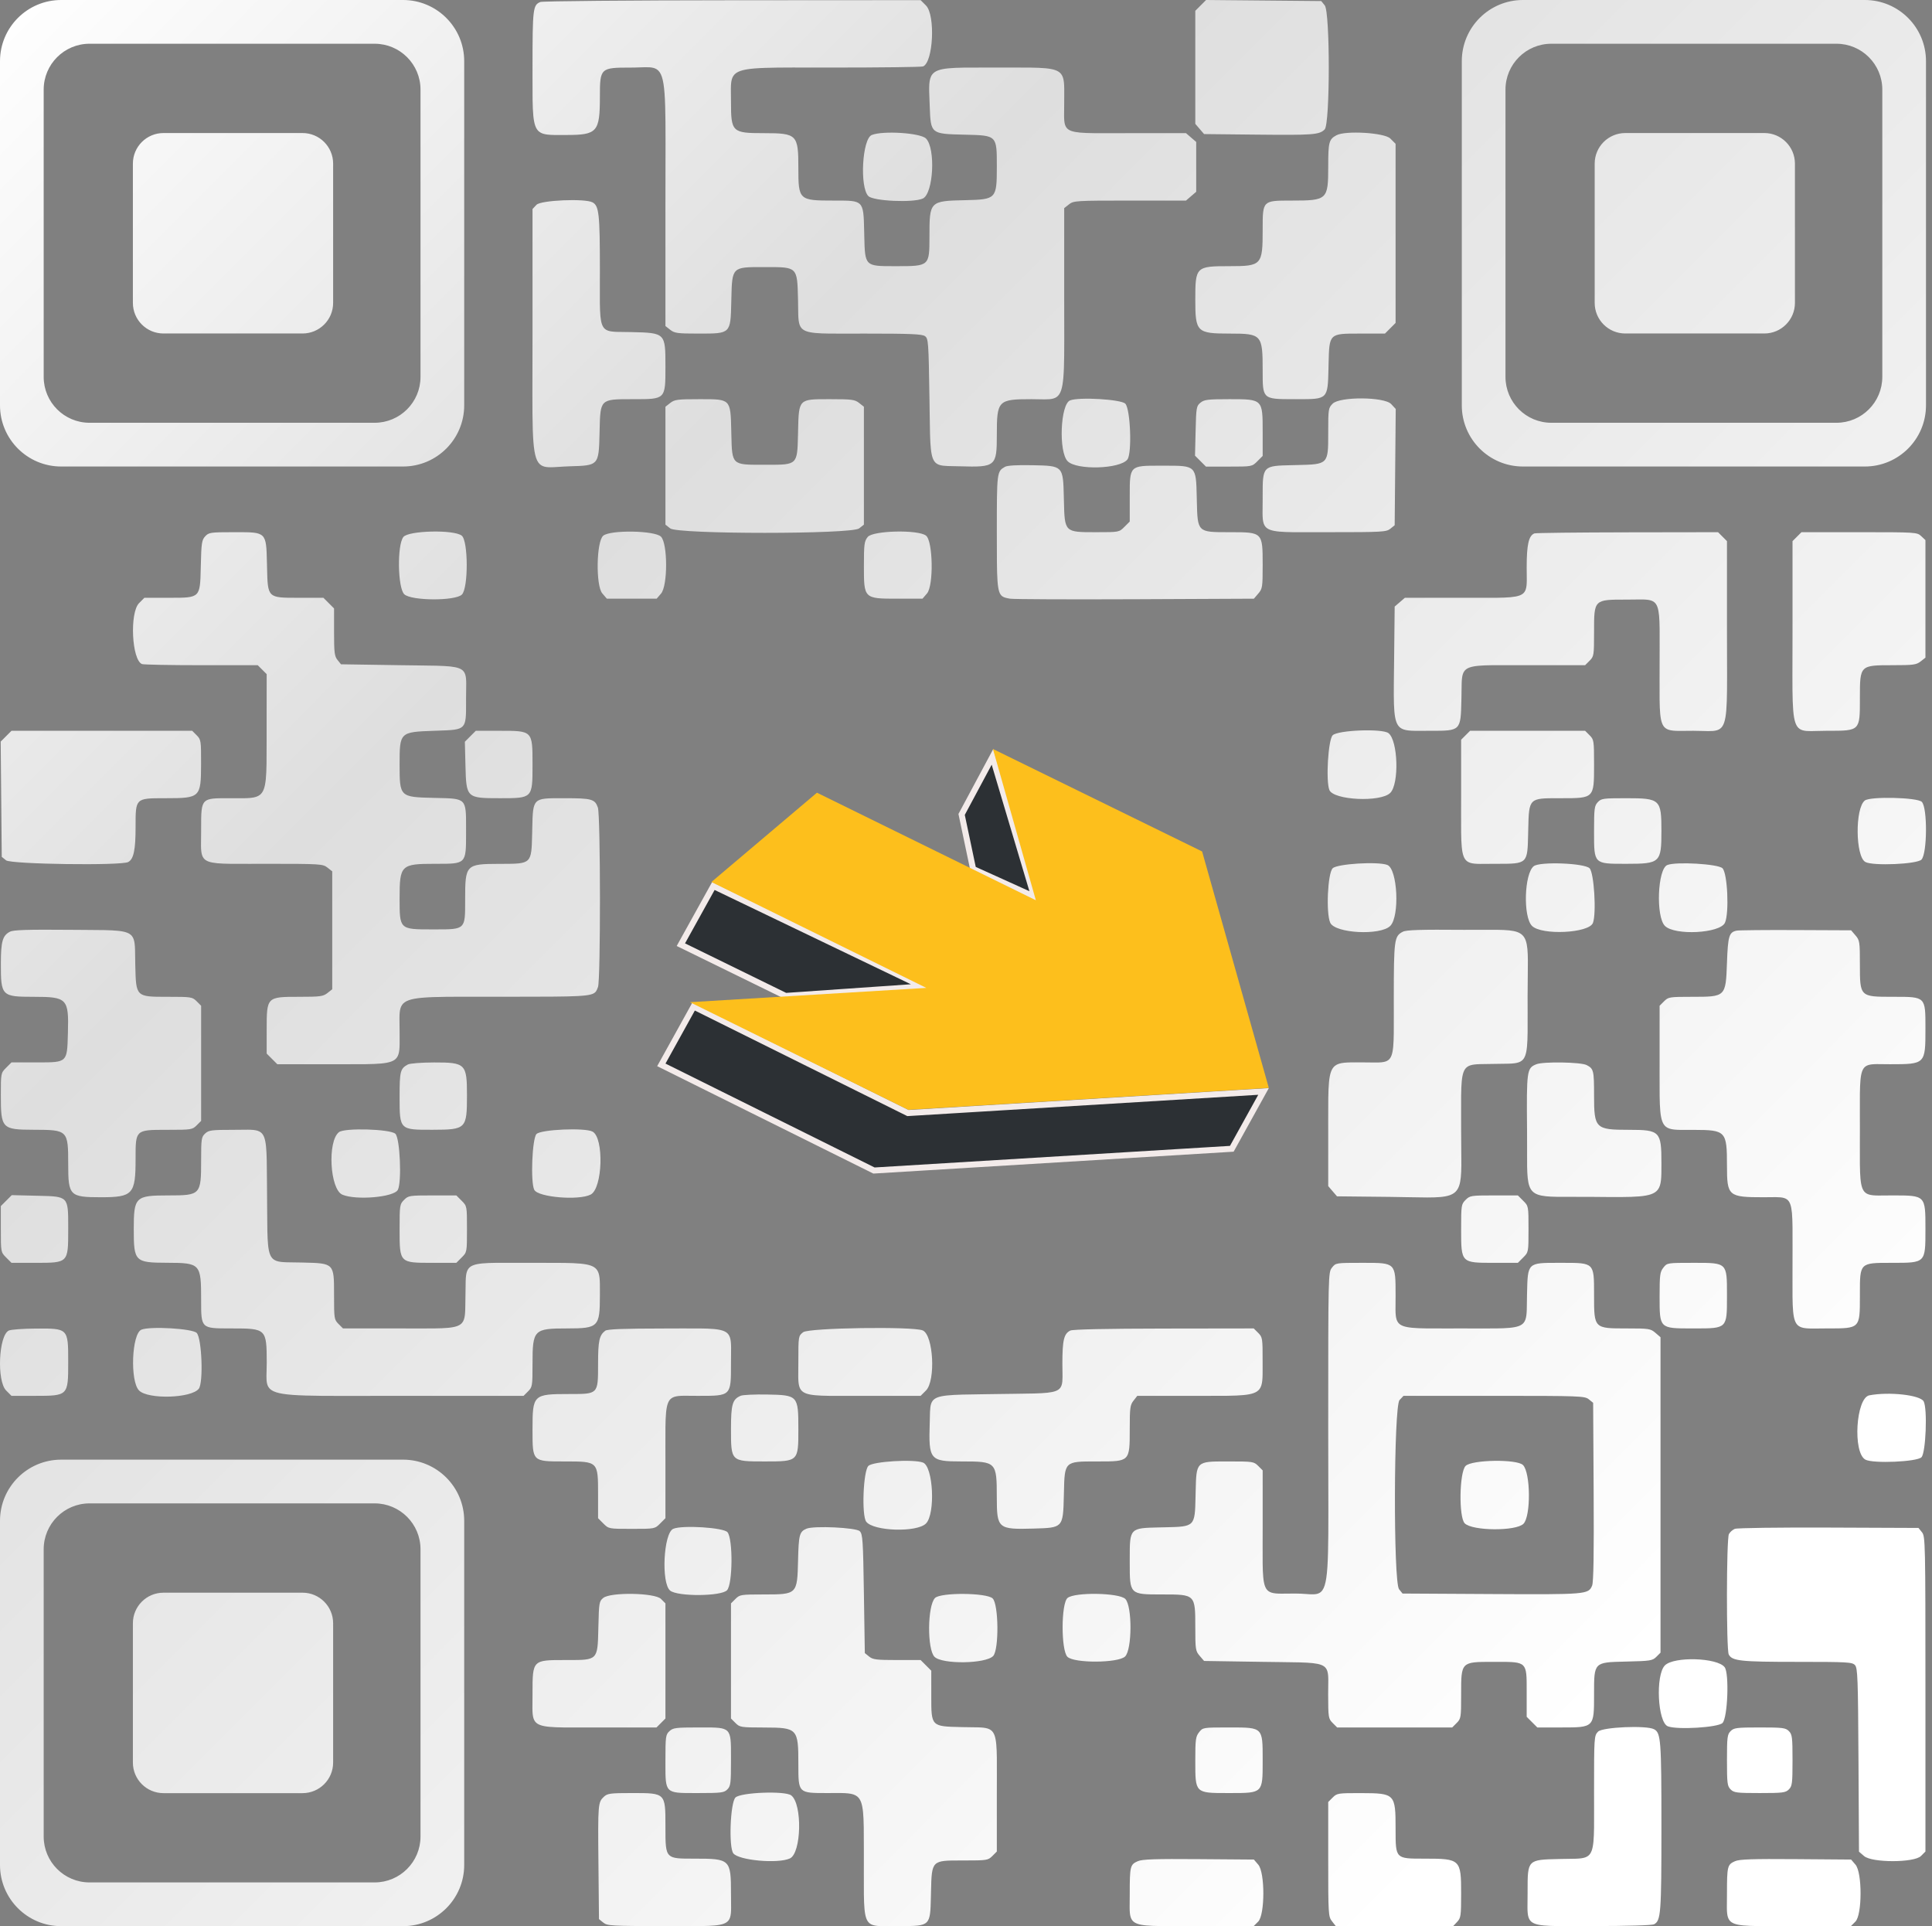 <svg width="321" height="320" viewBox="0 0 321 320" fill="none" xmlns="http://www.w3.org/2000/svg">
<rect x="0" y="0" width="321" height="320" fill="#808080" stroke="none"/>
<path d="M150.734 184.857L150.853 184.916L150.986 184.908L209.936 181.327L204.662 190.851L145.211 194.463L109.88 176.91L115.243 167.224L150.734 184.857ZM161.682 144.374L159.772 135.305L164.9 125.736L171.827 148.964L161.682 144.374ZM153.262 163.888L130.522 165.459L113.125 156.942L118.525 147.197L153.262 163.888Z" fill="#2C3034" stroke="#F3EBEA"/>
<path d="M210.813 180.739L150.902 184.374L114.632 166.497L153.907 164.123L118.203 146.528L135.736 131.694L172.106 149.562L164.975 124.431L199.729 141.456L210.813 180.739Z" fill="#FDBF1C"/>
<path fill-rule="evenodd" clip-rule="evenodd" d="M10.163 0C4.55 0 5.55694e-09 4.55 5.55694e-09 10.163V67.34C5.55694e-09 72.953 4.55 77.503 10.163 77.503H66.964C72.577 77.503 77.127 72.953 77.127 67.34V10.163C77.127 4.55 72.577 0 66.964 0H10.163ZM14.88 7.266C10.671 7.266 7.258 10.678 7.258 14.888V62.615C7.258 66.824 10.671 70.237 14.88 70.237H62.245C66.454 70.237 69.867 66.824 69.867 62.615V14.888C69.867 10.678 66.454 7.266 62.245 7.266H14.88ZM22.08 27.183C22.08 24.377 24.355 22.102 27.161 22.102H50.269C53.075 22.102 55.35 24.377 55.35 27.183V50.323C55.35 53.129 53.075 55.404 50.269 55.404H27.161C24.355 55.404 22.08 53.129 22.08 50.323V27.183ZM88.478 11.225C88.478 1.419 88.548 0.827 89.783 0.33C90.148 0.183 104.454 0.055 121.703 0.044L152.962 0.025L153.847 0.91C155.442 2.506 155.06 10.383 153.356 11.037C153.087 11.14 146.281 11.225 138.233 11.225C137.024 11.225 135.902 11.223 134.86 11.221C125.788 11.205 122.818 11.2 121.867 12.583C121.404 13.256 121.419 14.258 121.442 15.747C121.447 16.099 121.453 16.477 121.453 16.885C121.453 21.951 121.631 22.122 126.909 22.122C132.416 22.122 132.646 22.353 132.646 27.863C132.646 33.247 132.728 33.322 138.519 33.322L138.897 33.322C141.099 33.321 142.24 33.32 142.844 33.889C143.493 34.501 143.522 35.772 143.581 38.41L143.591 38.831L143.599 39.214C143.656 41.739 143.685 42.991 144.325 43.611C144.955 44.222 146.178 44.221 148.603 44.22L148.976 44.22C154.404 44.22 154.428 44.198 154.428 39.345C154.428 33.404 154.445 33.387 160.43 33.254C165.516 33.141 165.622 33.028 165.622 27.746L165.622 27.538C165.622 25.049 165.623 23.789 164.993 23.137C164.348 22.468 163.042 22.438 160.396 22.377L160.18 22.372C154.655 22.243 154.644 22.234 154.477 17.735C154.465 17.388 154.451 17.059 154.438 16.748V16.748C154.342 14.466 154.286 13.124 154.919 12.336C155.824 11.21 158.135 11.214 163.747 11.223C164.282 11.224 164.848 11.225 165.446 11.225C166.203 11.225 166.911 11.223 167.571 11.222C173.216 11.209 175.432 11.204 176.292 12.281C176.847 12.977 176.837 14.124 176.821 16.012V16.012C176.818 16.354 176.815 16.72 176.815 17.113C176.815 17.536 176.81 17.923 176.804 18.278C176.782 19.738 176.768 20.648 177.203 21.214C177.922 22.151 179.87 22.145 185.042 22.128C185.802 22.125 186.632 22.122 187.538 22.122H197.051L197.9 22.853L198.749 23.583V27.722V31.861L197.9 32.592L197.051 33.322H187.73C178.759 33.322 178.38 33.346 177.613 33.95L176.815 34.577V49.403C176.815 50.858 176.818 52.189 176.821 53.406V53.406C176.842 62.246 176.849 65.086 175.538 65.969C174.917 66.387 174.001 66.366 172.651 66.336C172.258 66.327 171.829 66.317 171.359 66.317C165.822 66.317 165.622 66.524 165.622 72.234C165.622 77.496 165.448 77.644 159.452 77.468C159.085 77.457 158.745 77.452 158.431 77.447C157.032 77.424 156.141 77.41 155.567 76.975C154.56 76.213 154.534 74.156 154.461 68.488V68.488C154.451 67.764 154.441 66.98 154.428 66.133C154.286 56.822 154.245 56.255 153.69 55.849C153.213 55.5 151.334 55.42 143.672 55.42C142.777 55.42 141.956 55.422 141.2 55.425C135.948 55.442 133.924 55.449 133.134 54.465C132.638 53.848 132.628 52.841 132.612 51.204V51.204C132.608 50.828 132.604 50.419 132.594 49.975L132.586 49.628V49.628C132.525 46.968 132.495 45.653 131.822 45.004C131.165 44.369 129.895 44.37 127.385 44.371L127.05 44.371L126.715 44.371C124.204 44.37 122.934 44.369 122.277 45.004C121.605 45.653 121.575 46.968 121.514 49.628L121.506 49.975L121.5 50.241C121.44 52.843 121.41 54.138 120.747 54.782C120.091 55.421 118.813 55.42 116.27 55.42L116.008 55.42C112.569 55.42 112.071 55.352 111.359 54.792L110.562 54.165V33.739C110.562 31.486 110.567 29.456 110.572 27.627V27.626C110.602 15.853 110.61 12.434 109.09 11.498C108.467 11.114 107.589 11.147 106.35 11.193C105.88 11.21 105.359 11.23 104.779 11.229C99.755 11.223 99.671 11.303 99.671 16.045C99.671 21.926 99.238 22.425 94.135 22.425C93.863 22.425 93.604 22.426 93.358 22.427C91.458 22.436 90.296 22.441 89.586 21.877C88.467 20.989 88.47 18.688 88.476 12.763V12.758C88.477 12.272 88.478 11.761 88.478 11.225ZM198.597 1.794L199.494 0.898L200.39 0L209.958 0.088L219.526 0.176L220.104 0.891C221.005 2.005 220.996 20.597 220.094 21.5C219.204 22.39 218.223 22.465 208.781 22.366L200.057 22.274L199.327 21.424L198.597 20.575V11.185V1.794ZM144.28 32.579C142.811 31.11 143.257 23.066 144.843 22.427C146.701 21.678 152.918 22.078 153.847 23.007C155.484 24.645 155.088 32.181 153.322 32.986C151.731 33.711 145.114 33.414 144.28 32.579ZM220.682 27.649C220.682 23.618 220.805 23.149 222.043 22.472C223.535 21.655 230.028 22.044 230.991 23.007L231.875 23.892V38.771V53.65L230.991 54.535L230.107 55.42H226.184L225.8 55.42C223.332 55.418 222.096 55.417 221.463 56.035C220.829 56.654 220.8 57.894 220.744 60.379L220.735 60.765L220.725 61.199V61.2C220.666 63.79 220.637 65.07 219.982 65.702C219.342 66.32 218.105 66.319 215.659 66.317L215.24 66.317L215.011 66.317C212.292 66.318 210.989 66.318 210.364 65.667C209.79 65.068 209.79 63.918 209.791 61.709L209.791 61.507C209.791 55.603 209.628 55.42 204.379 55.42C198.841 55.42 198.597 55.183 198.597 49.79C198.597 44.314 198.693 44.22 204.239 44.22C209.648 44.22 209.791 44.063 209.791 38.12V38.025C209.791 35.673 209.791 34.498 210.378 33.91C210.966 33.322 212.141 33.322 214.491 33.322H214.586C220.544 33.322 220.682 33.194 220.682 27.649ZM88.478 34.724L89.135 34.023C89.854 33.257 97.18 32.939 98.449 33.619C99.522 34.193 99.671 35.558 99.671 44.803C99.671 45.71 99.668 46.538 99.665 47.292L99.665 47.295C99.646 52.087 99.639 53.945 100.542 54.673C101.115 55.134 102.052 55.141 103.584 55.153H103.585C103.966 55.156 104.384 55.159 104.842 55.17C110.561 55.302 110.562 55.303 110.562 60.844V60.977C110.562 63.68 110.562 65.015 109.895 65.674C109.244 66.317 107.957 66.317 105.414 66.317H105.287L104.952 66.317C102.332 66.316 101.03 66.315 100.368 66.966C99.713 67.609 99.684 68.889 99.626 71.433L99.618 71.762L99.616 71.872C99.549 74.728 99.518 76.089 98.821 76.757C98.188 77.365 97.004 77.399 94.743 77.465H94.743L94.647 77.468C94.008 77.487 93.433 77.525 92.918 77.56L92.918 77.56C91.556 77.652 90.607 77.716 89.946 77.31C88.423 76.375 88.433 72.944 88.466 61.61C88.472 59.749 88.478 57.675 88.478 55.363V34.724ZM110.562 67.572L111.359 66.945C112.074 66.382 112.568 66.317 116.147 66.317L116.509 66.317C118.894 66.316 120.111 66.315 120.746 66.922C121.407 67.555 121.437 68.847 121.497 71.486L121.506 71.869L121.516 72.287C121.571 74.741 121.599 75.974 122.23 76.593C122.866 77.217 124.116 77.216 126.626 77.215L127.05 77.214L127.473 77.215C129.984 77.216 131.233 77.217 131.869 76.593C132.5 75.974 132.528 74.741 132.584 72.287L132.594 71.869L132.602 71.486C132.663 68.847 132.692 67.555 133.353 66.922C133.988 66.315 135.205 66.316 137.591 66.317L137.952 66.317C141.532 66.317 142.025 66.382 142.74 66.945L143.537 67.572V77.366V87.16L142.74 87.787C141.491 88.77 112.608 88.77 111.359 87.787L110.562 87.16V77.366V67.572ZM177.397 76.632C175.864 75.098 176.174 67.171 177.792 66.52C179.26 65.929 186.244 66.34 186.964 67.06C187.822 67.919 188.105 75.308 187.318 76.333C186.1 77.921 178.903 78.139 177.397 76.632ZM198.65 71.587C198.743 67.687 198.786 67.443 199.463 66.895C200.086 66.39 200.692 66.317 204.241 66.317H204.317C207.069 66.317 208.438 66.317 209.118 67.001C209.791 67.678 209.791 69.023 209.791 71.7V71.775V75.748L208.906 76.632C208.022 77.517 208.022 77.517 204.194 77.517H200.366L199.458 76.609L198.55 75.701L198.65 71.587ZM220.682 71.711C220.682 67.965 220.713 67.772 221.424 67.06C222.622 65.862 230.019 65.915 231.145 67.131L231.899 67.944L231.811 77.601L231.724 87.258L231.01 87.836C230.34 88.378 229.695 88.415 220.743 88.415C219.831 88.415 218.994 88.417 218.227 88.42C213.012 88.438 210.995 88.445 210.227 87.469C209.743 86.853 209.757 85.846 209.78 84.203C209.785 83.82 209.791 83.402 209.791 82.946C209.791 82.773 209.791 82.606 209.79 82.444C209.788 79.894 209.787 78.63 210.418 77.99C211.039 77.36 212.271 77.332 214.714 77.278C214.873 77.275 215.036 77.271 215.205 77.267L215.507 77.26C218.103 77.201 219.397 77.172 220.042 76.51C220.683 75.852 220.683 74.569 220.682 72.01L220.682 71.711ZM165.622 88.415C165.622 78.389 165.63 78.32 166.983 77.551C167.37 77.331 168.977 77.236 171.438 77.287L171.686 77.291C174.1 77.341 175.337 77.366 175.984 77.996C176.663 78.657 176.694 79.984 176.756 82.703L176.762 82.969L176.768 83.202C176.829 85.835 176.859 87.138 177.526 87.783C178.179 88.415 179.444 88.415 181.948 88.415L182.174 88.415C185.93 88.415 185.939 88.413 186.822 87.53L187.706 86.645V82.72L187.706 82.311C187.704 79.846 187.704 78.608 188.322 77.988C188.944 77.363 190.195 77.364 192.704 77.366L193.117 77.366L193.532 77.366C196.125 77.364 197.422 77.363 198.085 78.011C198.749 78.659 198.779 79.957 198.837 82.554L198.847 82.969L198.853 83.256V83.257C198.913 85.84 198.942 87.129 199.602 87.773C200.261 88.416 201.546 88.415 204.114 88.415L204.4 88.415C209.786 88.415 209.791 88.419 209.791 93.833C209.791 97.552 209.751 97.81 209.061 98.614L208.331 99.463L188.565 99.552C177.693 99.6 168.355 99.56 167.814 99.462L167.782 99.457C167.248 99.36 166.845 99.287 166.543 99.073C165.622 98.423 165.622 96.469 165.622 88.569V88.569V88.415ZM33.365 93.966C33.453 90.206 33.528 89.707 34.098 89.096C34.697 88.454 34.97 88.415 38.863 88.415L39.284 88.414C41.731 88.412 42.969 88.412 43.609 89.03C44.264 89.662 44.293 90.942 44.352 93.531L44.362 93.966L44.371 94.352C44.427 96.837 44.456 98.078 45.09 98.697C45.723 99.314 46.959 99.314 49.427 99.312L49.811 99.312H53.734L54.618 100.197L55.502 101.081V105.006C55.502 108.419 55.578 109.025 56.08 109.646L56.658 110.361L66.507 110.512C67.54 110.528 68.475 110.538 69.323 110.548C74.396 110.604 76.331 110.626 77.051 111.572C77.496 112.155 77.478 113.089 77.451 114.6V114.6C77.444 115.01 77.435 115.462 77.435 115.961C77.435 116.204 77.436 116.436 77.436 116.657C77.441 118.933 77.444 120.076 76.874 120.669C76.298 121.268 75.14 121.307 72.811 121.385C72.665 121.39 72.515 121.395 72.36 121.4C72.276 121.403 72.191 121.406 72.105 121.409C66.414 121.612 66.393 121.633 66.393 127.009C66.393 132.4 66.419 132.425 72.088 132.556C72.304 132.561 72.512 132.566 72.712 132.57C75.065 132.62 76.248 132.646 76.842 133.25C77.442 133.861 77.44 135.064 77.436 137.482V137.482C77.436 137.685 77.435 137.896 77.435 138.116L77.436 138.452C77.437 141.017 77.437 142.281 76.805 142.903C76.192 143.508 74.981 143.508 72.594 143.507L72.273 143.507C66.607 143.507 66.393 143.715 66.393 149.231V149.314C66.393 151.812 66.393 153.084 67.029 153.732C67.689 154.404 69.034 154.404 71.773 154.404H71.861L72.302 154.404C74.86 154.406 76.106 154.407 76.712 153.785C77.287 153.194 77.286 152.043 77.284 149.798L77.284 149.389C77.284 143.66 77.41 143.53 82.923 143.516L83.344 143.516C85.822 143.511 87.062 143.509 87.696 142.888C88.331 142.267 88.359 141.025 88.415 138.54L88.424 138.119C88.429 137.936 88.433 137.759 88.436 137.588C88.492 135.055 88.52 133.81 89.156 133.197C89.773 132.605 90.96 132.606 93.297 132.609C93.46 132.609 93.629 132.609 93.804 132.609C98.318 132.609 98.848 132.758 99.337 134.162C99.784 135.447 99.803 162.796 99.357 163.97C99.341 164.012 99.326 164.053 99.311 164.092C99.223 164.327 99.149 164.525 99.032 164.691C98.4 165.586 96.504 165.587 84.441 165.594L83.273 165.594C81.988 165.595 80.8 165.594 79.702 165.592H79.702C70.706 165.581 67.75 165.577 66.802 166.955C66.338 167.629 66.355 168.634 66.38 170.131C66.386 170.504 66.393 170.908 66.393 171.345C66.393 171.669 66.395 171.975 66.397 172.262C66.41 174.007 66.418 175.085 65.898 175.749C65.059 176.82 62.848 176.816 57.072 176.806C56.483 176.805 55.857 176.804 55.191 176.804H46.077L45.193 175.919L44.309 175.035V171.062V171.058C44.309 168.32 44.309 166.956 44.99 166.277C45.666 165.604 47.013 165.604 49.695 165.604H49.7C53.193 165.604 53.69 165.538 54.403 164.977L55.2 164.349V154.555V144.761L54.403 144.134C53.635 143.53 53.258 143.507 44.174 143.507C43.244 143.507 42.394 143.51 41.617 143.513H41.617H41.617C36.567 143.532 34.6 143.539 33.848 142.587C33.367 141.979 33.382 140.98 33.406 139.345C33.411 138.95 33.418 138.518 33.418 138.046L33.418 137.672C33.416 135.038 33.416 133.773 34.047 133.167C34.63 132.607 35.751 132.608 37.907 132.609L38.239 132.609C38.58 132.609 38.902 132.611 39.205 132.613H39.206C41.245 132.625 42.469 132.632 43.203 132.036C44.305 131.141 44.303 128.888 44.299 123.252C44.299 122.693 44.298 122.1 44.299 121.471L44.309 111.998L43.566 111.255L42.824 110.512H33.456C28.304 110.512 23.869 110.427 23.599 110.324C21.895 109.669 21.513 101.793 23.109 100.197L23.993 99.312H27.915L28.3 99.312C30.768 99.314 32.003 99.314 32.636 98.697C33.271 98.078 33.299 96.837 33.356 94.352L33.365 93.966ZM67.174 98.729C66.078 97.699 65.963 90.557 67.02 89.212C67.868 88.133 75.449 87.962 76.721 88.993C77.807 89.873 77.827 97.693 76.746 98.774C75.659 99.862 68.343 99.828 67.174 98.729ZM100.076 98.588C98.961 97.291 99.083 89.924 100.234 88.992C101.452 88.007 108.796 88.133 109.819 89.158C110.952 90.291 110.961 97.3 109.832 98.614L109.102 99.463H104.965H100.829L100.076 98.588ZM143.537 94.003C143.537 90.421 143.602 89.927 144.165 89.212C145.012 88.134 152.592 87.962 153.865 88.992C155.017 89.924 155.138 97.291 154.023 98.588L153.271 99.463H149.185H149.132C146.304 99.463 144.905 99.463 144.214 98.764C143.537 98.08 143.537 96.728 143.537 94.053V94.003ZM253.657 94.245C253.657 90.478 253.994 88.997 254.936 88.617C255.148 88.532 262.1 88.451 270.385 88.438L285.45 88.415L286.192 89.158L286.935 89.9V104.857C286.935 106.554 286.94 108.079 286.945 109.449C286.973 117.582 286.983 120.256 285.746 121.096C285.141 121.508 284.237 121.48 282.891 121.439C282.428 121.425 281.912 121.409 281.338 121.409C280.881 121.409 280.461 121.415 280.074 121.42C278.378 121.442 277.34 121.456 276.707 120.956C275.712 120.17 275.719 118.115 275.736 112.824V112.824L275.736 112.809C275.739 112.048 275.742 111.22 275.742 110.32C275.742 109.361 275.745 108.487 275.748 107.691C275.768 102.711 275.776 100.773 274.838 100.033C274.24 99.561 273.258 99.576 271.65 99.601C271.246 99.608 270.804 99.615 270.318 99.615L270.092 99.615C267.477 99.614 266.166 99.614 265.509 100.269C264.85 100.927 264.85 102.247 264.851 104.891V105.118C264.851 108.864 264.82 109.057 264.108 109.769L263.365 110.512H253.856C252.926 110.512 252.075 110.509 251.296 110.506C246.1 110.488 244.109 110.481 243.338 111.447C242.859 112.047 242.851 113.022 242.837 114.603C242.833 114.985 242.83 115.402 242.819 115.857L242.809 116.311C242.75 118.883 242.722 120.158 242.069 120.791C241.427 121.412 240.182 121.411 237.711 121.409L237.268 121.409C236.938 121.409 236.627 121.411 236.334 121.413H236.333C234.482 121.426 233.338 121.434 232.638 120.88C231.506 119.985 231.534 117.621 231.609 111.434C231.617 110.827 231.624 110.184 231.632 109.501L231.724 100.772L232.573 100.042L233.422 99.312H242.923C243.801 99.312 244.608 99.314 245.35 99.317H245.35C250.557 99.333 252.526 99.339 253.257 98.391C253.701 97.814 253.688 96.885 253.667 95.391C253.662 95.041 253.657 94.66 253.657 94.245ZM297.826 89.9L298.569 89.158L299.311 88.415H308.911C318.35 88.415 318.522 88.425 319.21 89.073L319.91 89.731V99.494V109.257L319.113 109.884C318.4 110.446 317.904 110.512 314.41 110.512C309.028 110.512 309.019 110.52 309.019 115.906L309.02 116.184C309.02 118.783 309.021 120.089 308.367 120.746C307.707 121.41 306.378 121.41 303.706 121.409L303.423 121.409C302.849 121.409 302.333 121.425 301.87 121.439C300.524 121.48 299.62 121.508 299.015 121.096C297.778 120.256 297.788 117.582 297.816 109.449V109.449C297.821 108.079 297.826 106.554 297.826 104.857V89.9ZM0.115 123.203L1.012 122.306L1.908 121.409H16.921H31.933L32.675 122.152C33.39 122.868 33.417 123.044 33.408 126.92C33.395 132.49 33.272 132.609 27.538 132.609L27.352 132.609H27.351C24.904 132.609 23.698 132.609 23.103 133.212C22.526 133.797 22.526 134.952 22.527 137.228L22.527 137.407C22.527 141.208 22.207 142.727 21.305 143.21C20.133 143.838 1.814 143.583 1.005 142.928L0.291 142.35L0.203 132.777L0.115 123.203ZM77.236 123.227L78.144 122.318L79.053 121.409H83.023H83.118H83.118C85.774 121.409 87.114 121.409 87.79 122.079C88.478 122.761 88.478 124.136 88.478 126.912V127.009V127.089C88.478 129.88 88.478 131.26 87.788 131.942C87.113 132.609 85.779 132.609 83.14 132.609H83.063C77.512 132.609 77.471 132.571 77.336 127.188L77.236 123.227ZM220.87 131.234C220.267 129.663 220.68 122.896 221.424 122.152C222.283 121.293 229.667 121.011 230.691 121.797C232.279 123.017 232.496 130.218 230.991 131.725C229.395 133.321 221.524 132.939 220.87 131.234ZM242.766 122.895L243.509 122.152L244.251 121.409H253.808H263.365L264.108 122.152C264.824 122.868 264.851 123.045 264.851 127.009V127.14C264.851 129.886 264.851 131.254 264.167 131.934C263.489 132.61 262.139 132.609 259.449 132.609H259.32L258.936 132.609C256.526 132.608 255.301 132.607 254.664 133.219C254.005 133.851 253.976 135.139 253.916 137.757L253.907 138.161L253.896 138.631C253.842 141.036 253.814 142.256 253.191 142.874C252.549 143.51 251.275 143.509 248.691 143.507L248.2 143.507C247.767 143.507 247.369 143.512 247.002 143.516C245.365 143.537 244.356 143.55 243.735 143.066C242.739 142.287 242.745 140.225 242.761 134.85C242.764 134.101 242.766 133.287 242.766 132.403V122.895ZM264.851 138.062C264.851 134.327 264.909 133.871 265.467 133.272C266.043 132.653 266.356 132.609 270.177 132.609C275.844 132.609 276.044 132.795 276.044 138.058C276.044 143.308 275.833 143.507 270.26 143.507L269.962 143.507C267.411 143.508 266.132 143.508 265.492 142.869C264.849 142.228 264.85 140.941 264.85 138.363L264.851 138.062ZM309.939 143.21C308.269 142.316 308.197 134.241 309.847 132.988C310.77 132.287 318.565 132.474 319.305 133.215C320.261 134.171 320.219 141.777 319.253 142.806C318.534 143.572 311.208 143.89 309.939 143.21ZM221.018 153.297C220.293 151.705 220.59 145.084 221.424 144.25C222.168 143.505 228.931 143.092 230.5 143.695C232.205 144.349 232.586 152.225 230.991 153.822C229.354 155.46 221.822 155.064 221.018 153.297ZM254.541 153.822C253.036 152.315 253.253 145.114 254.841 143.895C255.865 143.108 263.25 143.391 264.108 144.25C264.852 144.994 265.265 151.76 264.663 153.331C264.009 155.036 256.137 155.418 254.541 153.822ZM276.626 153.822C275.093 152.288 275.402 144.361 277.021 143.709C278.489 143.118 285.473 143.53 286.192 144.25C287.026 145.084 287.324 151.705 286.599 153.297C285.795 155.064 278.263 155.46 276.626 153.822ZM0.144 160.095C0.149 156.389 0.425 155.423 1.659 154.784C2.232 154.487 4.599 154.414 11.704 154.475C12.584 154.483 13.392 154.487 14.134 154.491C19.15 154.516 21.126 154.526 21.914 155.499C22.426 156.13 22.437 157.169 22.455 158.882C22.459 159.272 22.463 159.696 22.474 160.159L22.48 160.446C22.54 163.029 22.57 164.319 23.23 164.963C23.888 165.605 25.173 165.605 27.741 165.604L28.027 165.604C31.77 165.604 31.963 165.635 32.675 166.347L33.418 167.09V176.653V186.215L32.675 186.958C31.961 187.673 31.779 187.701 27.892 187.701L27.674 187.701C25.016 187.701 23.73 187.701 23.109 188.343C22.526 188.945 22.526 190.111 22.527 192.369L22.527 192.566C22.527 198.402 22.073 198.902 16.779 198.902C11.586 198.902 11.333 198.649 11.333 193.458C11.333 187.763 11.277 187.706 5.636 187.692C0.305 187.678 0.14 187.506 0.14 181.947C0.14 178.288 0.144 178.267 1.024 177.386L1.908 176.501H5.969L6.286 176.501C8.762 176.503 9.977 176.503 10.591 175.896C11.182 175.31 11.213 174.16 11.275 171.901L11.284 171.601C11.444 165.89 11.172 165.604 5.596 165.604C0.269 165.604 0.137 165.471 0.144 160.095ZM231.577 165.982C231.582 156.033 231.65 155.529 233.091 154.786C233.663 154.492 236.062 154.418 243.136 154.478C244.391 154.488 245.5 154.482 246.48 154.476C250.167 154.456 252.031 154.445 252.961 155.372C253.913 156.32 253.887 158.247 253.837 162.146C253.823 163.16 253.808 164.307 253.808 165.604C253.808 166.541 253.811 167.398 253.814 168.183C253.833 173.383 253.841 175.405 252.856 176.201C252.23 176.707 251.202 176.717 249.519 176.732C249.12 176.736 248.684 176.74 248.208 176.751C247.762 176.762 247.352 176.766 246.975 176.769H246.975C245.345 176.785 244.341 176.795 243.724 177.289C242.737 178.08 242.744 180.112 242.761 185.398C242.763 186.16 242.766 186.99 242.766 187.894C242.766 189.037 242.778 190.063 242.788 190.984V190.985C242.832 194.933 242.855 196.955 241.856 197.969C240.808 199.032 238.636 198.988 234.186 198.898C233.196 198.878 232.094 198.855 230.865 198.842L222.141 198.75L221.411 197.901L220.682 197.051V187.85C220.682 187.279 220.681 186.736 220.68 186.221V186.22C220.673 180.307 220.669 177.981 221.803 177.072C222.537 176.483 223.749 176.489 225.746 176.499C226.015 176.5 226.297 176.501 226.595 176.501C227.008 176.501 227.386 176.507 227.734 176.512H227.734C229.198 176.533 230.109 176.546 230.673 176.111C231.6 175.396 231.595 173.472 231.581 168.388C231.579 167.654 231.577 166.854 231.577 165.982ZM286.935 159.924C287.094 155.499 287.286 154.866 288.545 154.609C288.907 154.534 293.334 154.492 298.382 154.515L307.56 154.555L308.29 155.405C308.98 156.208 309.019 156.467 309.019 160.186V160.215C309.019 162.898 309.019 164.245 309.693 164.922C310.372 165.604 311.737 165.604 314.477 165.604H314.507L314.757 165.604C317.347 165.603 318.635 165.603 319.276 166.247C319.911 166.885 319.911 168.155 319.91 170.683L319.91 170.93C319.91 176.79 319.896 176.804 314.026 176.804C313.601 176.804 313.212 176.798 312.856 176.793C311.404 176.77 310.497 176.757 309.931 177.189C308.991 177.909 308.997 179.867 309.014 185.081V185.082C309.017 185.85 309.019 186.69 309.019 187.606C309.019 188.509 309.017 189.338 309.014 190.099V190.099C308.997 195.384 308.991 197.408 309.968 198.171C310.576 198.645 311.563 198.631 313.164 198.609C313.536 198.604 313.94 198.599 314.38 198.599H314.509C317.199 198.599 318.549 198.599 319.227 199.274C319.911 199.954 319.911 201.322 319.91 204.068V204.199V204.311C319.911 207.074 319.911 208.446 319.225 209.127C318.548 209.799 317.203 209.799 314.532 209.799H314.423L314.179 209.799C311.583 209.798 310.293 209.798 309.652 210.443C309.018 211.08 309.019 212.348 309.019 214.868L309.019 215.108L309.02 215.422C309.02 218.059 309.021 219.378 308.362 220.038C307.702 220.698 306.381 220.697 303.738 220.696L303.423 220.696C302.965 220.696 302.545 220.702 302.159 220.707C300.462 220.729 299.424 220.743 298.792 220.243C297.796 219.457 297.803 217.402 297.821 212.111V212.111C297.823 211.346 297.826 210.513 297.826 209.607C297.826 208.736 297.828 207.936 297.83 207.2C297.846 201.931 297.852 199.982 296.917 199.274C296.368 198.859 295.495 198.871 294.109 198.891H294.108C293.779 198.896 293.42 198.902 293.031 198.902C287.145 198.902 286.935 198.721 286.935 193.644C286.935 187.92 286.754 187.724 281.439 187.711C281.073 187.71 280.731 187.712 280.411 187.714L280.406 187.714C278.59 187.724 277.478 187.731 276.798 187.192C275.722 186.339 275.727 184.124 275.739 178.407C275.739 178.091 275.74 177.764 275.741 177.426C275.741 177.079 275.742 176.721 275.742 176.351V167.09L276.484 166.347C277.196 165.634 277.388 165.604 281.156 165.604H281.164C283.929 165.604 285.321 165.604 286.047 164.909C286.782 164.204 286.832 162.786 286.935 159.931L286.935 159.924ZM66.393 182.173C66.393 177.99 66.51 177.532 67.754 176.851C68.097 176.664 69.978 176.516 72.089 176.51C77.345 176.498 77.587 176.737 77.587 181.947C77.587 187.538 77.448 187.678 71.901 187.692L71.814 187.692H71.813C69.107 187.699 67.752 187.702 67.074 187.026C66.393 186.348 66.393 184.987 66.393 182.261V182.173ZM253.72 187.962C253.625 177.795 253.673 177.448 255.263 176.807C256.416 176.342 262.653 176.445 263.619 176.944C264.78 177.545 264.851 177.834 264.851 181.961C264.851 187.479 265.075 187.701 270.633 187.701C275.797 187.701 276.044 187.953 276.044 193.205L276.044 193.519C276.046 195.604 276.047 196.89 275.421 197.676C274.415 198.939 271.791 198.913 264.951 198.845L264.311 198.839C263.094 198.827 262.016 198.831 261.062 198.835H261.062C257.413 198.849 255.572 198.856 254.647 197.939C253.705 197.005 253.712 195.115 253.725 191.3C253.728 190.32 253.732 189.213 253.72 187.962ZM33.418 192.723C33.418 189.217 33.467 188.89 34.08 188.319C34.679 187.76 35.134 187.701 38.867 187.701C39.321 187.701 39.737 187.696 40.119 187.69C41.728 187.667 42.719 187.653 43.331 188.128C44.312 188.887 44.324 190.899 44.354 196.133V196.133C44.359 196.907 44.364 197.752 44.372 198.673C44.38 199.597 44.385 200.443 44.389 201.219C44.418 206.39 44.43 208.403 45.419 209.196C46.049 209.701 47.077 209.711 48.76 209.727H48.762C49.157 209.731 49.589 209.735 50.06 209.746L50.347 209.753C52.928 209.812 54.217 209.842 54.861 210.501C55.504 211.16 55.503 212.446 55.502 215.016L55.502 215.302C55.502 219.048 55.533 219.241 56.245 219.953L56.987 220.696H66.339C67.224 220.696 68.038 220.699 68.786 220.701L68.793 220.701C73.988 220.719 76.002 220.725 76.792 219.746C77.292 219.126 77.302 218.11 77.319 216.453C77.323 216.075 77.327 215.664 77.337 215.216C77.348 214.75 77.351 214.324 77.355 213.934V213.932C77.368 212.326 77.376 211.339 77.861 210.734C78.636 209.767 80.626 209.774 85.793 209.793C86.58 209.796 87.44 209.799 88.38 209.799C88.653 209.799 88.919 209.799 89.179 209.799C89.405 209.798 89.626 209.798 89.842 209.798C95.939 209.792 98.262 209.79 99.143 210.916C99.685 211.609 99.681 212.731 99.673 214.542C99.672 214.767 99.671 215.002 99.671 215.248C99.671 220.439 99.415 220.696 94.26 220.696C88.67 220.696 88.478 220.893 88.478 226.627C88.478 230.24 88.444 230.444 87.735 231.153L86.993 231.896H66.69C64.613 231.896 62.727 231.9 61.015 231.904C48.949 231.929 45.52 231.936 44.594 230.417C44.227 229.814 44.254 228.971 44.291 227.793V227.792C44.305 227.371 44.32 226.908 44.318 226.397C44.304 220.733 44.266 220.696 38.425 220.696L38.24 220.696H38.24C35.794 220.697 34.589 220.697 33.995 220.094C33.417 219.509 33.417 218.353 33.418 216.075L33.418 215.898C33.418 209.941 33.289 209.803 27.765 209.789C22.414 209.776 22.224 209.586 22.224 204.233C22.224 198.843 22.473 198.599 27.962 198.599C33.342 198.599 33.418 198.518 33.418 192.723ZM56.895 198.48C54.806 197.607 54.369 189.57 56.33 188.08C57.297 187.345 64.854 187.571 65.693 188.36C66.458 189.079 66.776 196.409 66.097 197.679C65.446 198.895 59.191 199.44 56.895 198.48ZM88.774 197.679C88.126 196.468 88.41 189.174 89.135 188.402C89.854 187.636 97.18 187.319 98.449 187.998C100.376 189.029 100.128 197.428 98.141 198.457C96.179 199.472 89.433 198.912 88.774 197.679ZM0.14 200.368L1.048 199.46L1.955 198.552L6.067 198.651L6.468 198.661H6.468C8.872 198.717 10.089 198.745 10.705 199.368C11.336 200.007 11.335 201.27 11.334 203.83L11.333 204.246L11.333 204.322C11.333 207.077 11.333 208.446 10.649 209.127C9.972 209.799 8.628 209.799 5.954 209.799H5.878H1.908L1.024 208.914C0.14 208.029 0.14 208.029 0.14 204.199V200.368ZM66.393 204.199C66.393 200.234 66.42 200.058 67.136 199.342C67.849 198.628 68.037 198.599 71.848 198.599H75.818L76.702 199.484C77.587 200.368 77.587 200.369 77.587 204.199C77.587 208.029 77.587 208.029 76.702 208.914L75.818 209.799H71.848H71.753C69.096 209.799 67.757 209.799 67.081 209.129C66.393 208.447 66.393 207.072 66.393 204.296V204.199ZM242.766 204.199C242.766 200.234 242.793 200.058 243.509 199.342C244.222 198.628 244.409 198.599 248.221 198.599H252.191L253.075 199.484C253.96 200.368 253.96 200.369 253.96 204.199V204.199V204.199C253.96 208.029 253.96 208.029 253.075 208.914L252.191 209.799H248.221H248.126C245.469 209.799 244.129 209.799 243.454 209.129C242.766 208.447 242.766 207.072 242.766 204.297V204.199ZM220.682 237.352C220.682 211.549 220.685 211.389 221.309 210.596C221.934 209.801 221.947 209.799 226.278 209.799L226.605 209.799H226.605C229.238 209.798 230.556 209.797 231.215 210.456C231.877 211.117 231.876 212.44 231.875 215.09L231.875 215.418C231.875 215.819 231.871 216.19 231.867 216.534C231.848 218.135 231.836 219.125 232.311 219.735C233.08 220.721 235.121 220.715 240.464 220.7C241.172 220.698 241.938 220.696 242.766 220.696C243.646 220.696 244.455 220.699 245.199 220.701C250.367 220.719 252.374 220.725 253.163 219.748C253.664 219.128 253.675 218.111 253.692 216.449C253.696 216.072 253.7 215.662 253.71 215.216L253.721 214.739C253.775 212.28 253.803 211.044 254.434 210.423C255.073 209.795 256.331 209.796 258.859 209.799L259.343 209.799L259.653 209.799C262.276 209.798 263.575 209.797 264.219 210.447C264.852 211.085 264.852 212.351 264.851 214.861L264.851 215.163V215.212C264.851 217.974 264.851 219.345 265.536 220.026C266.212 220.696 267.553 220.696 270.217 220.696H270.265C273.983 220.696 274.241 220.736 275.044 221.427L275.893 222.157V248.359V274.561L275.205 275.25C274.565 275.891 274.216 275.947 270.292 276.038L270.006 276.045C267.425 276.104 266.136 276.134 265.492 276.793C264.849 277.452 264.85 278.738 264.85 281.308V281.308L264.851 281.594V281.599C264.851 284.284 264.851 285.631 264.177 286.307C263.498 286.988 262.136 286.988 259.4 286.988H259.396H255.426L254.541 286.104L253.657 285.219V281.26L253.657 281.033L253.657 280.788C253.66 278.475 253.661 277.299 253.074 276.703C252.468 276.087 251.235 276.088 248.729 276.091L248.505 276.091C248.416 276.091 248.326 276.091 248.234 276.091H248.008C245.392 276.091 244.082 276.09 243.425 276.746C242.765 277.404 242.766 278.723 242.766 281.368L242.766 281.594C242.766 285.34 242.735 285.533 242.023 286.245L241.281 286.988H231.724H222.167L221.424 286.245C220.711 285.532 220.681 285.341 220.672 281.478C220.671 280.979 220.678 280.528 220.685 280.119C220.709 278.628 220.724 277.706 220.284 277.132C219.574 276.202 217.674 276.181 212.702 276.126H212.702C211.86 276.117 210.93 276.107 209.903 276.091L200.057 275.94L199.327 275.09C198.637 274.287 198.597 274.028 198.597 270.309C198.597 264.896 198.592 264.891 193.206 264.891H192.993C190.339 264.892 189.017 264.892 188.359 264.231C187.706 263.575 187.706 262.268 187.706 259.665L187.706 259.454C187.706 259.28 187.706 259.112 187.706 258.948C187.704 256.375 187.702 255.105 188.337 254.463C188.957 253.836 190.182 253.809 192.604 253.755H192.604C192.762 253.752 192.925 253.748 193.092 253.744C193.268 253.74 193.438 253.736 193.603 253.733C196.057 253.679 197.289 253.651 197.92 253.022C198.555 252.389 198.583 251.147 198.638 248.654C198.642 248.488 198.646 248.316 198.65 248.139L198.66 247.706V247.706C198.715 245.266 198.743 244.037 199.372 243.418C200.01 242.791 201.266 242.792 203.798 242.793L204.241 242.794C208.153 242.794 208.333 242.821 209.048 243.537L209.791 244.28V253.795C209.791 254.74 209.788 255.604 209.785 256.394C209.766 261.56 209.758 263.557 210.723 264.314C211.331 264.79 212.325 264.776 213.943 264.752C214.336 264.746 214.766 264.74 215.236 264.74C215.891 264.74 216.469 264.781 216.977 264.817H216.978C217.957 264.886 218.682 264.938 219.218 264.644C220.747 263.806 220.736 260.16 220.697 246.11C220.69 243.551 220.682 240.647 220.682 237.352ZM275.742 215.248C275.742 211.807 275.809 211.308 276.369 210.596C276.994 209.801 277.007 209.799 281.338 209.799L281.599 209.799C284.292 209.798 285.626 209.798 286.287 210.465C286.936 211.12 286.936 212.419 286.935 214.993L286.935 215.248L286.935 215.502C286.936 218.076 286.936 219.375 286.287 220.03C285.626 220.697 284.292 220.697 281.599 220.696L281.338 220.696L281.077 220.696C278.385 220.697 277.051 220.697 276.39 220.03C275.74 219.375 275.741 218.076 275.741 215.502L275.742 215.248ZM1.024 231.011C-0.557 229.429 -0.226 221.867 1.46 221.05C1.816 220.878 3.848 220.728 5.977 220.717L6.025 220.717C8.639 220.703 9.965 220.696 10.639 221.355C11.333 222.036 11.333 223.425 11.333 226.247V226.297C11.333 231.891 11.328 231.896 5.82 231.896H1.908L1.024 231.011ZM23.109 231.011C21.575 229.477 21.885 221.55 23.504 220.899C24.971 220.308 31.956 220.719 32.675 221.439C33.534 222.298 33.816 229.687 33.03 230.712C31.811 232.3 24.614 232.518 23.109 231.011ZM99.369 226.579C99.369 222.771 99.569 221.84 100.552 221.084C100.905 220.813 103.523 220.713 110.446 220.706C111.34 220.705 112.163 220.701 112.919 220.698H112.919H112.919C118.166 220.675 120.212 220.666 120.997 221.657C121.499 222.29 121.485 223.331 121.463 225.037C121.458 225.422 121.453 225.841 121.453 226.296L121.453 226.623C121.454 229.258 121.455 230.577 120.795 231.237C120.135 231.898 118.812 231.897 116.165 231.896L115.837 231.896C115.435 231.896 115.063 231.892 114.719 231.888L114.717 231.888C113.123 231.868 112.136 231.857 111.527 232.33C110.537 233.099 110.543 235.149 110.558 240.529C110.56 241.245 110.562 242.019 110.562 242.858V252.224L109.678 253.109C108.793 253.994 108.793 253.994 104.965 253.994H104.965H104.965C101.138 253.994 101.137 253.994 100.253 253.109L99.369 252.224V248.252V248.203C99.369 245.503 99.369 244.151 98.692 243.474C98.014 242.794 96.654 242.794 93.929 242.794H93.881L93.613 242.794C91.039 242.794 89.755 242.795 89.114 242.153C88.477 241.514 88.477 240.237 88.478 237.69L88.478 237.424C88.478 231.701 88.59 231.594 94.573 231.594L94.753 231.594H94.753C97.027 231.594 98.18 231.594 98.766 231.017C99.369 230.423 99.369 229.216 99.369 226.766L99.369 226.579ZM132.646 226.296C132.646 221.962 132.649 221.949 133.444 221.324C134.377 220.589 151.791 220.334 153.322 221.032C155.088 221.837 155.484 229.373 153.847 231.011L152.962 231.896H143.602C142.714 231.896 141.898 231.899 141.148 231.901C135.927 231.919 133.888 231.926 133.104 230.937C132.601 230.303 132.615 229.261 132.636 227.551V227.551V227.55C132.641 227.167 132.646 226.75 132.646 226.296ZM176.513 226.555C176.513 222.636 176.77 221.566 177.833 221.05C178.25 220.848 183.782 220.73 193.392 220.717L208.306 220.696L209.048 221.439C209.763 222.155 209.79 222.331 209.781 226.207C209.78 226.527 209.782 226.829 209.783 227.114C209.79 228.966 209.794 230.104 209.243 230.801C208.365 231.911 206.08 231.907 200.159 231.898C199.586 231.897 198.979 231.896 198.336 231.896H188.96L188.333 232.694C187.773 233.406 187.706 233.905 187.706 237.345V237.467C187.706 240.159 187.707 241.491 187.041 242.149C186.389 242.794 185.1 242.794 182.549 242.794H182.431L182.096 242.794H182.096C179.476 242.792 178.174 242.792 177.512 243.443C176.857 244.086 176.828 245.365 176.77 247.91L176.762 248.239L176.76 248.349C176.693 251.205 176.662 252.565 175.966 253.233C175.332 253.841 174.148 253.876 171.887 253.942L171.792 253.945C165.809 254.12 165.623 253.964 165.618 248.772C165.611 242.841 165.565 242.794 159.738 242.794C154.483 242.794 154.274 242.537 154.476 236.322C154.486 236 154.492 235.701 154.498 235.422V235.422C154.524 234.124 154.541 233.284 154.95 232.735C155.698 231.73 157.76 231.703 163.599 231.625L163.602 231.625C164.284 231.615 165.017 231.606 165.806 231.594C166.806 231.578 167.714 231.568 168.538 231.558C173.598 231.5 175.481 231.479 176.165 230.562C176.57 230.02 176.553 229.163 176.528 227.798L176.528 227.797C176.521 227.422 176.513 227.01 176.513 226.555ZM121.453 237.426C121.453 233.283 121.692 232.465 123.074 231.881C123.43 231.731 125.402 231.638 127.455 231.676C132.572 231.77 132.646 231.852 132.646 237.376V237.453C132.647 240.095 132.647 241.43 131.979 242.104C131.297 242.794 129.918 242.794 127.13 242.794H127.05H126.993C124.184 242.794 122.8 242.794 122.117 242.101C121.453 241.428 121.453 240.1 121.453 237.481V237.426ZM309.939 242.497C307.804 241.354 308.358 232.236 310.589 231.81C313.876 231.182 319.048 231.759 319.614 232.816C320.262 234.027 319.978 241.321 319.253 242.093C318.534 242.859 311.208 243.177 309.939 242.497ZM264.699 233.053L263.985 232.475C263.303 231.923 262.587 231.896 248.231 231.896H233.191L232.533 232.597C231.562 233.631 231.488 262.832 232.453 264.025L233.031 264.74L247.799 264.824C263.594 264.914 263.923 264.886 264.53 263.42C264.766 262.85 264.842 258.178 264.783 247.829L264.699 233.053ZM143.925 252.809C143.139 251.784 143.422 244.396 144.28 243.537C145.024 242.792 151.786 242.379 153.356 242.982C155.06 243.636 155.442 251.512 153.847 253.109C152.341 254.615 145.144 254.398 143.925 252.809ZM243.364 253.078C242.354 252.068 242.468 244.577 243.509 243.537C244.549 242.496 252.035 242.382 253.044 243.391C254.314 244.662 254.37 251.903 253.12 253.154C251.87 254.404 244.633 254.348 243.364 253.078ZM111.359 264.264C109.824 263.055 110.238 254.67 111.867 253.984C113.392 253.342 120.246 253.778 120.875 254.557C121.801 255.702 121.738 263.186 120.795 264.191C119.838 265.21 112.633 265.266 111.359 264.264ZM132.596 259.243C132.698 254.97 132.833 254.462 133.997 253.967C135.214 253.45 142.245 253.78 142.847 254.382C143.336 254.872 143.4 255.847 143.537 264.777L143.689 274.632L144.403 275.21C145.024 275.713 145.629 275.788 149.04 275.788H152.962L153.847 276.673L154.731 277.558V281.483L154.731 281.867C154.729 284.338 154.729 285.574 155.346 286.207C155.965 286.841 157.205 286.87 159.687 286.927L160.073 286.935C160.558 286.947 161.001 286.951 161.406 286.954C163.062 286.968 164.074 286.977 164.69 287.475C165.655 288.256 165.648 290.241 165.628 295.339C165.625 296.132 165.622 297.001 165.622 297.952V307.6L164.879 308.343C164.165 309.058 163.983 309.086 160.092 309.086L159.707 309.086H159.707C157.297 309.084 156.072 309.083 155.435 309.695C154.777 310.328 154.747 311.615 154.687 314.234L154.678 314.638L154.667 315.107C154.613 317.513 154.586 318.732 153.962 319.351C153.32 319.987 152.046 319.986 149.462 319.984C149.303 319.983 149.14 319.983 148.971 319.983C148.542 319.983 148.147 319.988 147.783 319.993H147.781C146.137 320.013 145.125 320.026 144.504 319.54C143.511 318.763 143.515 316.712 143.526 311.383C143.527 310.643 143.529 309.841 143.528 308.969C143.527 308.568 143.527 308.182 143.528 307.809L143.528 307.209C143.532 301.601 143.533 299.355 142.435 298.461C141.7 297.864 140.474 297.871 138.428 297.882C138.126 297.884 137.806 297.886 137.467 297.886H137.351C134.999 297.886 133.823 297.886 133.235 297.298C132.646 296.71 132.646 295.533 132.646 293.178V293.062C132.646 287.157 132.51 287.011 126.96 286.998C123.099 286.989 122.908 286.959 122.196 286.245L121.453 285.502V275.94V266.377L122.196 265.634C122.908 264.921 123.099 264.891 126.868 264.891C132.456 264.891 132.46 264.887 132.596 259.243ZM287.257 254.865C287.434 254.533 287.877 254.14 288.24 253.992C288.606 253.842 295.584 253.748 303.828 253.781L318.754 253.842L319.332 254.557C319.891 255.248 319.91 256.128 319.91 281.436V307.6L319.168 308.343C318.035 309.476 311.03 309.485 309.717 308.355L308.868 307.625L308.784 292.403C308.71 278.841 308.647 277.121 308.208 276.636C307.755 276.134 306.99 276.091 298.58 276.091C289.165 276.091 287.807 275.945 287.231 274.868C286.814 274.088 286.838 255.649 287.257 254.865ZM99.421 270.236C99.515 266.257 99.555 266.018 100.234 265.469C101.452 264.483 108.796 264.61 109.819 265.634L110.562 266.377V275.94V285.502L109.819 286.245L109.077 286.988H99.574C98.684 286.988 97.864 286.991 97.11 286.993H97.11C91.763 287.01 89.703 287.017 88.922 286.021C88.433 285.396 88.446 284.378 88.468 282.722C88.472 282.349 88.478 281.944 88.478 281.504L88.478 281.321C88.477 278.524 88.477 277.141 89.169 276.457C89.845 275.788 91.183 275.788 93.831 275.788H94.008L94.392 275.789H94.392C96.802 275.79 98.028 275.791 98.665 275.179C99.323 274.547 99.352 273.259 99.412 270.641L99.421 270.236ZM155.268 275.251C154.028 274.01 154.091 266.742 155.353 265.479C156.292 264.54 163.907 264.595 164.922 265.549C165.927 266.494 166.003 274.054 165.018 275.112C163.796 276.425 156.544 276.528 155.268 275.251ZM177.353 275.25C176.273 274.169 176.293 266.349 177.378 265.47C178.596 264.483 185.94 264.609 186.964 265.634C188.137 266.808 188.108 274.094 186.925 275.206C185.757 276.305 178.441 276.338 177.353 275.25ZM277.117 286.8C275.412 286.146 275.03 278.27 276.626 276.673C278.131 275.167 285.328 275.384 286.547 276.973C287.333 277.998 287.051 285.387 286.192 286.245C285.449 286.99 278.686 287.403 277.117 286.8ZM110.562 292.449C110.562 288.491 110.604 288.184 111.224 287.606C111.824 287.046 112.278 286.988 116.065 286.988C116.262 286.988 116.451 286.988 116.634 286.988C119.038 286.985 120.245 286.983 120.849 287.585C121.458 288.192 121.457 289.412 121.453 291.861C121.453 292.046 121.453 292.238 121.453 292.437C121.453 296.271 121.396 296.732 120.848 297.28C120.3 297.828 119.84 297.886 116.008 297.886C115.804 297.886 115.607 297.886 115.418 297.886C112.985 297.89 111.769 297.891 111.162 297.284C110.556 296.678 110.558 295.464 110.561 293.038C110.562 292.849 110.562 292.653 110.562 292.449ZM198.597 292.437C198.597 288.997 198.664 288.498 199.224 287.786C199.85 286.991 199.863 286.988 204.194 286.988L204.455 286.988H204.456C207.148 286.988 208.482 286.987 209.143 287.654C209.792 288.309 209.791 289.608 209.791 292.183L209.791 292.437L209.791 292.691C209.791 295.266 209.792 296.565 209.143 297.22C208.482 297.887 207.148 297.886 204.456 297.886H204.455L204.194 297.886L203.933 297.886H203.932C201.24 297.886 199.906 297.887 199.245 297.22C198.596 296.565 198.597 295.266 198.597 292.691L198.597 292.437ZM264.851 297.789C264.851 288.555 264.862 288.377 265.508 287.689C266.227 286.923 273.553 286.606 274.822 287.285C275.955 287.891 276.044 289.071 276.044 303.486C276.044 317.9 275.955 319.08 274.822 319.687C274.495 319.862 270.381 319.983 264.753 319.983C263.813 319.983 262.953 319.986 262.167 319.989C256.985 320.008 254.988 320.015 254.232 319.05C253.758 318.445 253.773 317.457 253.796 315.849C253.802 315.46 253.808 315.035 253.808 314.57L253.808 314.154C253.807 311.558 253.806 310.261 254.454 309.597C255.102 308.934 256.399 308.904 258.993 308.846L259.409 308.836C259.852 308.826 260.259 308.822 260.634 308.818C262.273 308.801 263.28 308.791 263.897 308.295C264.879 307.506 264.873 305.486 264.856 300.248V300.248L264.856 300.226C264.853 299.48 264.851 298.67 264.851 297.789ZM286.935 292.437C286.935 288.603 286.992 288.142 287.54 287.594C288.088 287.046 288.548 286.988 292.38 286.988C296.213 286.988 296.673 287.046 297.221 287.594C297.768 288.142 297.826 288.603 297.826 292.437C297.826 296.271 297.768 296.732 297.221 297.28C296.673 297.828 296.213 297.886 292.38 297.886C288.548 297.886 288.088 297.828 287.54 297.28C286.992 296.732 286.935 296.271 286.935 292.437ZM99.431 309.643C99.334 299.697 99.357 299.413 100.337 298.5C100.93 297.947 101.395 297.886 105.036 297.886H105.133C107.847 297.886 109.204 297.886 109.883 298.564C110.562 299.243 110.562 300.601 110.562 303.318V303.415L110.562 303.608C110.562 306.291 110.561 307.583 111.207 308.206C111.807 308.784 112.964 308.784 115.196 308.783H115.369C121.345 308.783 121.453 308.887 121.453 314.654C121.453 315.111 121.459 315.528 121.465 315.911C121.488 317.486 121.503 318.457 121.037 319.054C120.289 320.014 118.3 320.007 113.112 319.989H113.112C112.329 319.986 111.474 319.983 110.538 319.983C101.549 319.983 100.904 319.947 100.234 319.405L99.52 318.827L99.431 309.643ZM121.841 307.901C121.055 306.876 121.337 299.488 122.196 298.629C123.054 297.77 130.438 297.487 131.463 298.274C133.334 299.711 133.158 307.874 131.238 308.75C129.242 309.66 122.74 309.073 121.841 307.901ZM220.682 299.372L221.424 298.629C222.139 297.913 222.316 297.886 226.189 297.895C231.756 297.909 231.875 298.032 231.875 303.769L231.875 303.956V303.956C231.875 306.406 231.875 307.613 232.478 308.207C233.063 308.784 234.217 308.784 236.491 308.783H236.671C242.647 308.783 242.766 308.896 242.766 314.571C242.766 318.273 242.715 318.636 242.108 319.283L241.45 319.983H231.693H221.936L221.309 319.186C220.705 318.417 220.682 318.041 220.682 308.88V299.372ZM187.706 314.658C187.706 310.041 187.773 309.768 189.037 309.209C189.777 308.881 191.914 308.809 199.153 308.864L208.331 308.935L209.061 309.784C210.19 311.098 210.181 318.107 209.048 319.24L208.306 319.983H198.706C197.808 319.983 196.983 319.986 196.224 319.988C190.919 320.005 188.892 320.012 188.131 319.033C187.661 318.429 187.674 317.447 187.696 315.859C187.701 315.492 187.706 315.093 187.706 314.658ZM286.935 314.658C286.935 310.041 287.002 309.768 288.266 309.209C289.006 308.881 291.143 308.809 298.382 308.864L307.56 308.935L308.29 309.784C309.419 311.098 309.409 318.107 308.277 319.24L307.534 319.983H297.935C297.037 319.983 296.211 319.986 295.453 319.988C290.148 320.005 288.121 320.012 287.36 319.033C286.89 318.429 286.903 317.447 286.925 315.859C286.93 315.492 286.935 315.093 286.935 314.658ZM242.876 10.163C242.876 4.55 247.426 0 253.038 0H309.84C315.452 0 320.002 4.55 320.002 10.163V67.34C320.002 72.953 315.452 77.503 309.84 77.503H253.038C247.426 77.503 242.876 72.953 242.876 67.34V10.163ZM250.134 14.888C250.134 10.679 253.546 7.266 257.756 7.266H305.121C309.33 7.266 312.743 10.679 312.743 14.888V62.615C312.743 66.824 309.33 70.237 305.121 70.237H257.756C253.546 70.237 250.134 66.824 250.134 62.615V14.888ZM270.037 22.102C267.23 22.102 264.955 24.377 264.955 27.184V50.323C264.955 53.129 267.23 55.404 270.037 55.404H293.144C295.951 55.404 298.226 53.129 298.226 50.323V27.184C298.226 24.377 295.951 22.102 293.144 22.102H270.037ZM10.163 242.497C4.55 242.497 5.55694e-09 247.047 5.55694e-09 252.659V309.837C5.55694e-09 315.449 4.55 319.999 10.163 319.999H66.964C72.577 319.999 77.127 315.449 77.127 309.837V252.659C77.127 247.047 72.577 242.497 66.964 242.497H10.163ZM14.88 249.762C10.671 249.762 7.258 253.175 7.258 257.384V305.111C7.258 309.321 10.671 312.733 14.88 312.733H62.245C66.454 312.733 69.867 309.321 69.867 305.111V257.384C69.867 253.175 66.454 249.762 62.245 249.762H14.88ZM22.08 269.68C22.08 266.874 24.355 264.599 27.161 264.599H50.269C53.075 264.599 55.35 266.874 55.35 269.68V292.819C55.35 295.626 53.075 297.901 50.269 297.901H27.161C24.355 297.901 22.08 295.626 22.08 292.819V269.68Z" fill="url(#paint0_linear_1_1412)"/>
<defs>
<linearGradient id="paint0_linear_1_1412" x1="0" y1="0" x2="320.302" y2="319.7" gradientUnits="userSpaceOnUse">
<stop stop-color="white"/>
<stop offset="0.295" stop-color="#DEDEDE"/>
<stop offset="0.858" stop-color="white"/>
</linearGradient>
</defs>
</svg>
